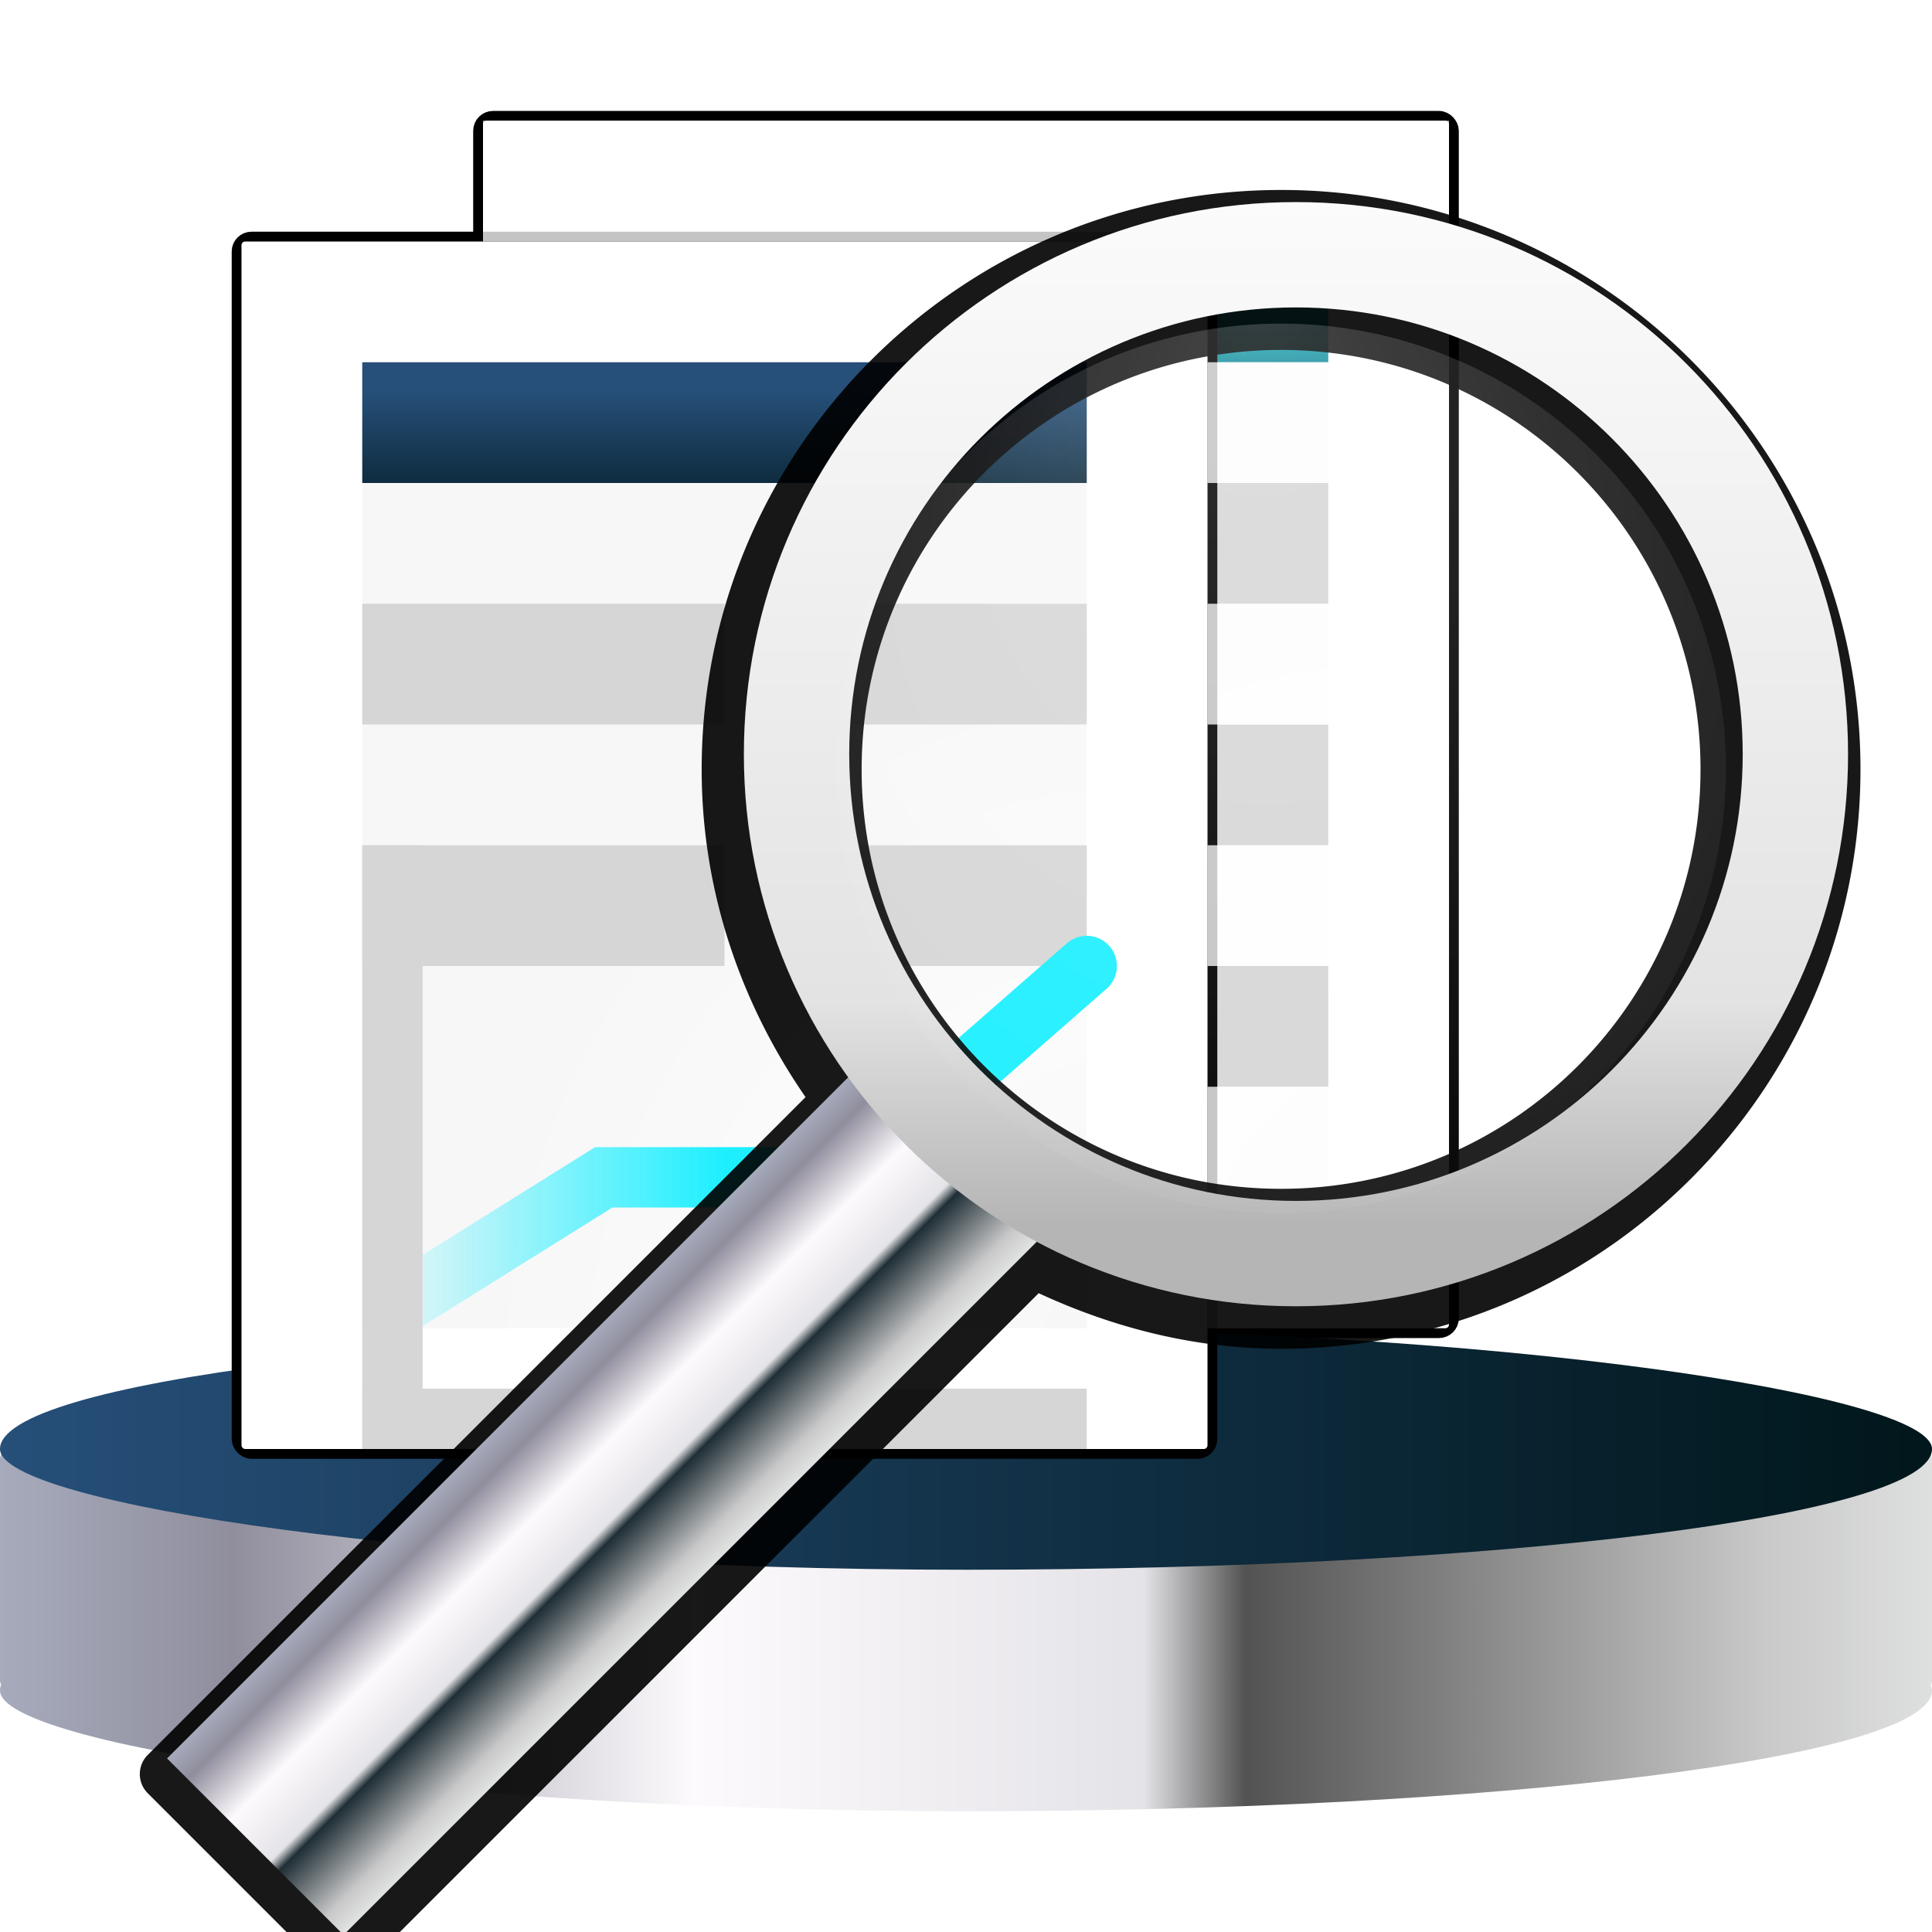 <?xml version="1.0" encoding="UTF-8" standalone="no"?>
<!-- Created with Inkscape (http://www.inkscape.org/) -->

<svg
   xmlns:dc="http://purl.org/dc/elements/1.1/"
   xmlns:cc="http://creativecommons.org/ns#"
   xmlns:rdf="http://www.w3.org/1999/02/22-rdf-syntax-ns#"
   xmlns:svg="http://www.w3.org/2000/svg"
   xmlns="http://www.w3.org/2000/svg"
   xmlns:xlink="http://www.w3.org/1999/xlink"
   xmlns:sodipodi="http://sodipodi.sourceforge.net/DTD/sodipodi-0.dtd"
   xmlns:inkscape="http://www.inkscape.org/namespaces/inkscape"
   width="128"
   height="128"
   id="svg2"
   sodipodi:version="0.32"
   inkscape:version="0.46+devel"
   sodipodi:docname="kdreportview16.svg"
   inkscape:output_extension="org.inkscape.output.svg.inkscape"
   version="1.0"
   inkscape:export-filename="/home/pinheiro/kdab/SVN-klaralv/trunk/Users/nuno/work/kdbproducts/reportviewer16.png"
   inkscape:export-xdpi="1440"
   inkscape:export-ydpi="1440">
  <sodipodi:namedview
     id="base"
     pagecolor="#ffffff"
     bordercolor="#666666"
     borderopacity="1.0"
     inkscape:pageopacity="0.0"
     inkscape:pageshadow="2"
     inkscape:zoom="0.25"
     inkscape:cx="-14.589778"
     inkscape:cy="-473.06514"
     inkscape:document-units="px"
     inkscape:current-layer="layer1"
     showgrid="true"
     showguides="true"
     inkscape:guide-bbox="true"
     inkscape:snap-global="true"
     inkscape:window-width="1245"
     inkscape:window-height="1041"
     inkscape:window-x="138"
     inkscape:window-y="72"
     inkscape:snap-bbox="true"
     inkscape:snap-nodes="true"
     inkscape:object-paths="true"
     inkscape:snap-intersection-paths="true">
    <inkscape:grid
       type="xygrid"
       id="grid3255"
       empspacing="5"
       visible="true"
       enabled="true"
       spacingx="8px"
       spacingy="8px" />
  </sodipodi:namedview>
  <defs
     id="defs4">
    <inkscape:perspective
       sodipodi:type="inkscape:persp3d"
       inkscape:vp_x="0 : 64 : 1"
       inkscape:vp_y="0 : 1000 : 0"
       inkscape:vp_z="128 : 64 : 1"
       inkscape:persp3d-origin="64 : 42.666667 : 1"
       id="perspective206" />
    <linearGradient
       id="linearGradient6889">
      <stop
         style="stop-color:#37efff;stop-opacity:1;"
         offset="0"
         id="stop6891" />
      <stop
         style="stop-color:#00515d;stop-opacity:1;"
         offset="1"
         id="stop6893" />
    </linearGradient>
    <linearGradient
       inkscape:collect="always"
       id="linearGradient7552">
      <stop
         style="stop-color:#1defff;stop-opacity:1;"
         offset="0"
         id="stop7554" />
      <stop
         style="stop-color:#1defff;stop-opacity:0;"
         offset="1"
         id="stop7556" />
    </linearGradient>
    <linearGradient
       id="linearGradient7514">
      <stop
         id="stop7516"
         offset="0"
         style="stop-color:#264f79;stop-opacity:1;" />
      <stop
         id="stop7518"
         offset="1"
         style="stop-color:#00161a;stop-opacity:1;" />
    </linearGradient>
    <linearGradient
       inkscape:collect="always"
       id="linearGradient7502">
      <stop
         style="stop-color:#ffffff;stop-opacity:1;"
         offset="0"
         id="stop7504" />
      <stop
         style="stop-color:#ffffff;stop-opacity:0;"
         offset="1"
         id="stop7506" />
    </linearGradient>
    <linearGradient
       id="linearGradient7449">
      <stop
         id="stop7451"
         offset="0"
         style="stop-color:#8cebff;stop-opacity:0.256" />
      <stop
         id="stop7453"
         offset="1"
         style="stop-color:#ffffff;stop-opacity:0;" />
    </linearGradient>
    <linearGradient
       inkscape:collect="always"
       id="linearGradient7339">
      <stop
         style="stop-color:#000000;stop-opacity:1;"
         offset="0"
         id="stop7341" />
      <stop
         style="stop-color:#000000;stop-opacity:0"
         offset="1"
         id="stop7343" />
    </linearGradient>
    <linearGradient
       id="linearGradient6064">
      <stop
         id="stop6066"
         offset="0"
         style="stop-color:#d9d9d9;stop-opacity:1;" />
      <stop
         style="stop-color:#efefef;stop-opacity:1;"
         offset="0.5"
         id="stop6072" />
      <stop
         id="stop6068"
         offset="1"
         style="stop-color:#dedede;stop-opacity:1;" />
    </linearGradient>
    <linearGradient
       id="linearGradient6048">
      <stop
         style="stop-color:#8cebff;stop-opacity:1;"
         offset="0"
         id="stop6050" />
      <stop
         style="stop-color:#ffffff;stop-opacity:0;"
         offset="1"
         id="stop6052" />
    </linearGradient>
    <linearGradient
       id="linearGradient3629">
      <stop
         id="stop3631"
         offset="0"
         style="stop-color:#1a1c21;stop-opacity:1;" />
      <stop
         style="stop-color:#d7dce9;stop-opacity:1;"
         offset="0.276"
         id="stop3633" />
      <stop
         id="stop3635"
         offset="0.513"
         style="stop-color:#828897;stop-opacity:1;" />
      <stop
         style="stop-color:#585e6e;stop-opacity:1;"
         offset="0.632"
         id="stop3637" />
      <stop
         id="stop3639"
         offset="0.691"
         style="stop-color:#43495a;stop-opacity:1;" />
      <stop
         id="stop3641"
         offset="0.75"
         style="stop-color:#2e3546;stop-opacity:1;" />
      <stop
         style="stop-color:#616e89;stop-opacity:1;"
         offset="0.781"
         id="stop3643" />
      <stop
         style="stop-color:#3d4351;stop-opacity:1;"
         offset="0.812"
         id="stop3645" />
      <stop
         style="stop-color:#4c515d;stop-opacity:1;"
         offset="0.875"
         id="stop3647" />
      <stop
         id="stop3649"
         offset="1"
         style="stop-color:#0c0c0d;stop-opacity:1;" />
    </linearGradient>
    <linearGradient
       id="linearGradient3593">
      <stop
         style="stop-color:#656c7f;stop-opacity:1;"
         offset="0"
         id="stop3595" />
      <stop
         id="stop3601"
         offset="0.276"
         style="stop-color:#d7dce9;stop-opacity:1;" />
      <stop
         style="stop-color:#828897;stop-opacity:1;"
         offset="0.513"
         id="stop3605" />
      <stop
         id="stop3607"
         offset="0.632"
         style="stop-color:#585e6e;stop-opacity:1;" />
      <stop
         style="stop-color:#43495a;stop-opacity:1;"
         offset="0.691"
         id="stop3613" />
      <stop
         style="stop-color:#2e3546;stop-opacity:1;"
         offset="0.75"
         id="stop3603" />
      <stop
         id="stop3615"
         offset="0.781"
         style="stop-color:#616e89;stop-opacity:1;" />
      <stop
         id="stop3611"
         offset="0.812"
         style="stop-color:#3d4351;stop-opacity:1;" />
      <stop
         id="stop3609"
         offset="0.875"
         style="stop-color:#4c515d;stop-opacity:1;" />
      <stop
         style="stop-color:#6a6e75;stop-opacity:1;"
         offset="1"
         id="stop3597" />
    </linearGradient>
    <linearGradient
       inkscape:collect="always"
       xlink:href="#linearGradient7339"
       id="linearGradient7345"
       x1="177.567"
       y1="171.527"
       x2="177.567"
       y2="142.794"
       gradientUnits="userSpaceOnUse" />
    <linearGradient
       inkscape:collect="always"
       xlink:href="#linearGradient3593"
       id="linearGradient7355"
       gradientUnits="userSpaceOnUse"
       gradientTransform="translate(108.75,68.5)"
       x1="3"
       y1="87.562"
       x2="126.031"
       y2="87.562" />
    <radialGradient
       inkscape:collect="always"
       xlink:href="#linearGradient6048"
       id="radialGradient7384"
       gradientUnits="userSpaceOnUse"
       gradientTransform="matrix(1.131,0,0,0.442,-8.317,22.155)"
       cx="63.437"
       cy="152.36"
       fx="70.939"
       fy="180.386"
       r="56.657" />
    <radialGradient
       inkscape:collect="always"
       xlink:href="#linearGradient7449"
       id="radialGradient7386"
       gradientUnits="userSpaceOnUse"
       gradientTransform="matrix(1.387,0,0,0.541,-24.544,6.943)"
       cx="63.437"
       cy="152.36"
       fx="50.098"
       fy="121.42"
       r="56.657" />
    <linearGradient
       inkscape:collect="always"
       xlink:href="#linearGradient3629"
       id="linearGradient4399"
       gradientUnits="userSpaceOnUse"
       gradientTransform="translate(0,-82)"
       x1="6.188"
       y1="75.125"
       x2="122.844"
       y2="75.125" />
    <linearGradient
       y2="43.644"
       x2="309.529"
       y1="166.492"
       x1="309.529"
       gradientTransform="translate(92.907,0)"
       gradientUnits="userSpaceOnUse"
       id="linearGradient3899"
       xlink:href="#linearGradient3809"
       inkscape:collect="always" />
    <linearGradient
       id="linearGradient3809">
      <stop
         id="stop3811"
         offset="0"
         style="stop-color:#f6f6f6;stop-opacity:1;" />
      <stop
         style="stop-color:#c0c0c0;stop-opacity:1;"
         offset="0.5"
         id="stop3825" />
      <stop
         id="stop3813"
         offset="1"
         style="stop-color:#f6f6f6;stop-opacity:1" />
    </linearGradient>
    <linearGradient
       id="linearGradient4016"
       inkscape:collect="always">
      <stop
         id="stop4018"
         offset="0"
         style="stop-color:#ffffff;stop-opacity:1;" />
      <stop
         id="stop4020"
         offset="1"
         style="stop-color:#ffffff;stop-opacity:0;" />
    </linearGradient>
    <linearGradient
       id="linearGradient4029">
      <stop
         id="stop4031"
         offset="0"
         style="stop-color:#a6abbc;stop-opacity:1" />
      <stop
         style="stop-color:#908e9d;stop-opacity:1"
         offset="0.119"
         id="stop4041" />
      <stop
         id="stop4043"
         offset="0.355"
         style="stop-color:#fdfafd;stop-opacity:1" />
      <stop
         style="stop-color:#e4e3e7;stop-opacity:1"
         offset="0.586"
         id="stop4039" />
      <stop
         style="stop-color:#1f2e35;stop-opacity:1;"
         offset="0.638"
         id="stop4037" />
      <stop
         id="stop4045"
         offset="0.902"
         style="stop-color:#c8c8c9;stop-opacity:1" />
      <stop
         id="stop4033"
         offset="1"
         style="stop-color:#e1e2e2;stop-opacity:1" />
    </linearGradient>
    <linearGradient
       id="linearGradient4016-9"
       inkscape:collect="always">
      <stop
         id="stop4018-4"
         offset="0"
         style="stop-color:#ffffff;stop-opacity:1;" />
      <stop
         id="stop4020-9"
         offset="1"
         style="stop-color:#ffffff;stop-opacity:0;" />
    </linearGradient>
    <linearGradient
       id="linearGradient4029-0"
       inkscape:collect="always">
      <stop
         id="stop4031-4"
         offset="0"
         style="stop-color:#a6abbc;stop-opacity:1" />
      <stop
         style="stop-color:#908e9d;stop-opacity:1"
         offset="0.119"
         id="stop4041-5" />
      <stop
         id="stop4043-4"
         offset="0.355"
         style="stop-color:#fdfafd;stop-opacity:1" />
      <stop
         style="stop-color:#e4e3e7;stop-opacity:1"
         offset="0.586"
         id="stop4039-2" />
      <stop
         style="stop-color:#535353;stop-opacity:1"
         offset="0.638"
         id="stop4037-4" />
      <stop
         id="stop4045-9"
         offset="0.902"
         style="stop-color:#c8c8c9;stop-opacity:1" />
      <stop
         id="stop4033-9"
         offset="1"
         style="stop-color:#e1e2e2;stop-opacity:1" />
    </linearGradient>
    <linearGradient
       id="linearGradient4357-0">
      <stop
         id="stop4359-5"
         offset="0"
         style="stop-color:#ffffff;stop-opacity:1;" />
      <stop
         style="stop-color:#e3e3e3;stop-opacity:1;"
         offset="0.808"
         id="stop4361-1" />
      <stop
         id="stop4363-1"
         offset="1"
         style="stop-color:#b5b5b5;stop-opacity:1;" />
    </linearGradient>
    <linearGradient
       inkscape:collect="always"
       xlink:href="#linearGradient4016"
       id="linearGradient6741"
       gradientUnits="userSpaceOnUse"
       gradientTransform="matrix(0.488,0,0,0.488,409.468,1475.46)"
       x1="444.235"
       y1="-2.772"
       x2="444.235"
       y2="275.543" />
    <linearGradient
       inkscape:collect="always"
       xlink:href="#linearGradient4029"
       id="linearGradient6755"
       gradientUnits="userSpaceOnUse"
       gradientTransform="matrix(0.469,0.271,-0.271,0.469,-81.835,-114.434)"
       x1="414.014"
       y1="204.937"
       x2="436.076"
       y2="204.937" />
    <radialGradient
       inkscape:collect="always"
       xlink:href="#linearGradient7502"
       id="radialGradient5083"
       gradientUnits="userSpaceOnUse"
       gradientTransform="matrix(1,0,0,0.237,0,16.226)"
       cx="67.116"
       cy="21.271"
       fx="67.116"
       fy="21.271"
       r="14.473" />
    <radialGradient
       inkscape:collect="always"
       xlink:href="#linearGradient7502"
       id="radialGradient5189"
       gradientUnits="userSpaceOnUse"
       gradientTransform="matrix(1.16,0,0,1.175,-33.028,2.829)"
       cx="67.116"
       cy="21.271"
       fx="67.116"
       fy="21.271"
       r="14.473" />
    <radialGradient
       inkscape:collect="always"
       xlink:href="#linearGradient7502"
       id="radialGradient5372"
       gradientUnits="userSpaceOnUse"
       gradientTransform="matrix(1,0,0,0.237,0,16.226)"
       cx="67.116"
       cy="21.271"
       fx="67.116"
       fy="21.271"
       r="14.473" />
    <radialGradient
       inkscape:collect="always"
       xlink:href="#linearGradient7502"
       id="radialGradient5374"
       gradientUnits="userSpaceOnUse"
       gradientTransform="matrix(1.16,0,0,1.175,-33.028,2.829)"
       cx="67.116"
       cy="21.271"
       fx="67.116"
       fy="21.271"
       r="14.473" />
    <linearGradient
       inkscape:collect="always"
       xlink:href="#linearGradient7502"
       id="linearGradient5428"
       gradientUnits="userSpaceOnUse"
       gradientTransform="matrix(1,0,0,-1,0,179)"
       x1="82.5"
       y1="79.242"
       x2="82.5"
       y2="115.5" />
    <linearGradient
       inkscape:collect="always"
       xlink:href="#linearGradient4016-9"
       id="linearGradient5552"
       gradientUnits="userSpaceOnUse"
       x1="100.998"
       y1="75.989"
       x2="100.998"
       y2="120.263"
       gradientTransform="matrix(1,0,0,-1,91,176)" />
    <linearGradient
       inkscape:collect="always"
       xlink:href="#linearGradient4029-0"
       id="linearGradient4684"
       x1="0"
       y1="111.35"
       x2="129.3"
       y2="111.35"
       gradientUnits="userSpaceOnUse"
       gradientTransform="translate(0,-8)" />
    <linearGradient
       inkscape:collect="always"
       xlink:href="#linearGradient4029-0"
       id="linearGradient4692"
       gradientUnits="userSpaceOnUse"
       x1="0"
       y1="111.35"
       x2="129.3"
       y2="111.35" />
    <linearGradient
       inkscape:collect="always"
       xlink:href="#linearGradient7514"
       id="linearGradient4696"
       gradientUnits="userSpaceOnUse"
       x1="0"
       y1="111.35"
       x2="129.3"
       y2="111.35"
       gradientTransform="translate(0,-16)" />
    <radialGradient
       inkscape:collect="always"
       xlink:href="#linearGradient7502"
       id="radialGradient4893"
       gradientUnits="userSpaceOnUse"
       gradientTransform="matrix(1,0,0,0.237,0,16.226)"
       cx="67.116"
       cy="21.271"
       fx="67.116"
       fy="21.271"
       r="14.473" />
    <radialGradient
       inkscape:collect="always"
       xlink:href="#linearGradient7502"
       id="radialGradient4895"
       gradientUnits="userSpaceOnUse"
       gradientTransform="matrix(1.16,0,0,1.175,-33.028,2.829)"
       cx="67.116"
       cy="21.271"
       fx="67.116"
       fy="21.271"
       r="14.473" />
    <radialGradient
       inkscape:collect="always"
       xlink:href="#linearGradient7502"
       id="radialGradient4950"
       gradientUnits="userSpaceOnUse"
       gradientTransform="matrix(1,0,0,0.237,0,16.226)"
       cx="67.116"
       cy="21.271"
       fx="67.116"
       fy="21.271"
       r="14.473" />
    <radialGradient
       inkscape:collect="always"
       xlink:href="#linearGradient7502"
       id="radialGradient4952"
       gradientUnits="userSpaceOnUse"
       gradientTransform="matrix(1.16,0,0,1.175,-33.028,2.829)"
       cx="67.116"
       cy="21.271"
       fx="67.116"
       fy="21.271"
       r="14.473" />
    <radialGradient
       inkscape:collect="always"
       xlink:href="#linearGradient7502"
       id="radialGradient5060"
       gradientUnits="userSpaceOnUse"
       gradientTransform="matrix(1.16,0,0,1.175,-33.028,2.829)"
       cx="67.116"
       cy="21.271"
       fx="67.116"
       fy="21.271"
       r="14.473" />
    <radialGradient
       inkscape:collect="always"
       xlink:href="#linearGradient7502"
       id="radialGradient5136"
       gradientUnits="userSpaceOnUse"
       gradientTransform="matrix(1.16,0,0,1.175,-33.028,-125.592)"
       cx="67.116"
       cy="21.271"
       fx="67.116"
       fy="21.271"
       r="14.473" />
    <linearGradient
       inkscape:collect="always"
       xlink:href="#linearGradient7514"
       id="linearGradient5141"
       gradientUnits="userSpaceOnUse"
       gradientTransform="matrix(0.96,0,0,1.333,-11.52,1.333)"
       x1="86"
       y1="18.5"
       x2="86"
       y2="25.861" />
    <radialGradient
       inkscape:collect="always"
       xlink:href="#linearGradient6064"
       id="radialGradient5146"
       gradientUnits="userSpaceOnUse"
       gradientTransform="matrix(1.572,0.353,-0.35,1.623,-18.495,-64.356)"
       cx="78.035"
       cy="78.674"
       fx="78.035"
       fy="78.674"
       r="29" />
    <filter
       inkscape:collect="always"
       id="filter5176"
       x="-0.129"
       width="1.259"
       y="-0.104"
       height="1.207">
      <feGaussianBlur
         inkscape:collect="always"
         stdDeviation="3.452"
         id="feGaussianBlur5178" />
    </filter>
    <radialGradient
       inkscape:collect="always"
       xlink:href="#linearGradient6064"
       id="radialGradient5201"
       gradientUnits="userSpaceOnUse"
       gradientTransform="matrix(1.572,0.353,-0.35,1.623,-2.495,-72.356)"
       cx="78.035"
       cy="78.674"
       fx="78.035"
       fy="78.674"
       r="29" />
    <linearGradient
       inkscape:collect="always"
       xlink:href="#linearGradient6889"
       id="linearGradient5203"
       gradientUnits="userSpaceOnUse"
       gradientTransform="matrix(0.96,0,0,1.333,4.48,-6.667)"
       x1="86"
       y1="18.5"
       x2="86"
       y2="25.861" />
    <linearGradient
       inkscape:collect="always"
       xlink:href="#linearGradient7552"
       id="linearGradient5224"
       x1="48"
       y1="80"
       x2="24"
       y2="80"
       gradientUnits="userSpaceOnUse" />
    <filter
       inkscape:collect="always"
       id="filter5268">
      <feGaussianBlur
         inkscape:collect="always"
         stdDeviation="2.735"
         id="feGaussianBlur5270" />
    </filter>
    <linearGradient
       inkscape:collect="always"
       xlink:href="#linearGradient4029"
       id="linearGradient5279"
       gradientUnits="userSpaceOnUse"
       gradientTransform="translate(152.4,5.154)"
       x1="-192"
       y1="120"
       x2="-176"
       y2="120" />
    <linearGradient
       inkscape:collect="always"
       xlink:href="#linearGradient4357-0"
       id="linearGradient5281"
       gradientUnits="userSpaceOnUse"
       x1="-161.933"
       y1="-0.025"
       x2="-161.933"
       y2="74.067" />
    <radialGradient
       inkscape:collect="always"
       xlink:href="#linearGradient4016-9"
       id="radialGradient5291"
       cx="80"
       cy="32"
       fx="78.939"
       fy="10.787"
       r="32"
       gradientUnits="userSpaceOnUse"
       gradientTransform="matrix(1.541,0,0,1.541,-43.313,-17.325)" />
    <filter
       inkscape:collect="always"
       id="filter5305">
      <feGaussianBlur
         inkscape:collect="always"
         stdDeviation="0.877"
         id="feGaussianBlur5307" />
    </filter>
    <linearGradient
       inkscape:collect="always"
       xlink:href="#linearGradient4029"
       id="linearGradient2992"
       gradientUnits="userSpaceOnUse"
       gradientTransform="matrix(1.034,0,0,1.034,288.703,-82.572)"
       x1="-192"
       y1="120"
       x2="-176"
       y2="120" />
    <linearGradient
       inkscape:collect="always"
       xlink:href="#linearGradient4357-0"
       id="linearGradient2995"
       gradientUnits="userSpaceOnUse"
       x1="-161.933"
       y1="-0.025"
       x2="-161.933"
       y2="74.067" />
  </defs>
  <g
     inkscape:label="Camada 1"
     inkscape:groupmode="layer"
     id="layer1">
    <rect
       style="fill:#0e0e0e;fill-opacity:1;stroke:#000000;stroke-width:1.3;stroke-linecap:round;stroke-linejoin:round;stroke-miterlimit:4;stroke-opacity:1;stroke-dasharray:none;stroke-dashoffset:0;filter:url(#filter5176)"
       id="rect5180"
       width="64"
       height="80"
       x="32"
       y="8"
       rx="0.664"
       ry="0.664" />
    <rect
       ry="0.244"
       rx="0.244"
       y="8"
       x="32"
       height="80"
       width="64"
       id="rect5182"
       style="fill:#ffffff;fill-opacity:1;stroke:#d5fcff;stroke-width:0;stroke-linecap:round;stroke-linejoin:round;stroke-miterlimit:4;stroke-opacity:1;stroke-dasharray:none;stroke-dashoffset:0" />
    <path
       style="opacity:0.256;fill:url(#radialGradient5201);fill-opacity:1;stroke:#d5fcff;stroke-width:0;stroke-linecap:round;stroke-linejoin:round;stroke-miterlimit:4;stroke-opacity:1;stroke-dashoffset:0"
       d="m 40,16 48,0 0,64 -48,0 0,-64 z"
       id="path5184"
       sodipodi:nodetypes="ccccc" />
    <rect
       style="fill:url(#linearGradient5203);fill-opacity:1.0;stroke:#d5fcff;stroke-width:0;stroke-linecap:round;stroke-linejoin:round;stroke-miterlimit:4;stroke-opacity:1;stroke-dasharray:none;stroke-dashoffset:0"
       id="rect5186"
       width="48"
       height="8"
       x="40"
       y="16" />
    <rect
       ry="0"
       rx="0"
       y="32"
       x="40"
       height="8"
       width="24"
       id="rect5188"
       style="fill:#d6d6d6;fill-opacity:1;stroke:#d5fcff;stroke-width:0;stroke-linecap:round;stroke-linejoin:round;stroke-miterlimit:4;stroke-opacity:1;stroke-dasharray:none;stroke-dashoffset:0" />
    <rect
       style="fill:#d6d6d6;fill-opacity:1;stroke:#d5fcff;stroke-width:0;stroke-linecap:round;stroke-linejoin:round;stroke-miterlimit:4;stroke-opacity:1;stroke-dasharray:none;stroke-dashoffset:0"
       id="rect5190"
       width="16"
       height="8"
       x="72"
       y="32"
       rx="0"
       ry="0" />
    <rect
       style="fill:#d6d6d6;fill-opacity:1;stroke:#d5fcff;stroke-width:0;stroke-linecap:round;stroke-linejoin:round;stroke-miterlimit:4;stroke-opacity:1;stroke-dasharray:none;stroke-dashoffset:0"
       id="rect5192"
       width="24"
       height="8"
       x="40"
       y="48"
       rx="0"
       ry="0" />
    <rect
       ry="0"
       rx="0"
       y="48"
       x="72"
       height="8"
       width="16"
       id="rect5194"
       style="fill:#d6d6d6;fill-opacity:1;stroke:#d5fcff;stroke-width:0;stroke-linecap:round;stroke-linejoin:round;stroke-miterlimit:4;stroke-opacity:1;stroke-dasharray:none;stroke-dashoffset:0" />
    <rect
       ry="0"
       rx="0"
       y="64"
       x="40"
       height="8"
       width="24"
       id="rect5196"
       style="fill:#d6d6d6;fill-opacity:1;stroke:#d5fcff;stroke-width:0;stroke-linecap:round;stroke-linejoin:round;stroke-miterlimit:4;stroke-opacity:1;stroke-dasharray:none;stroke-dashoffset:0" />
    <rect
       style="fill:#d6d6d6;fill-opacity:1;stroke:#d5fcff;stroke-width:0;stroke-linecap:round;stroke-linejoin:round;stroke-miterlimit:4;stroke-opacity:1;stroke-dasharray:none;stroke-dashoffset:0"
       id="rect5198"
       width="16"
       height="8"
       x="72"
       y="64"
       rx="0"
       ry="0" />
    <flowRoot
       xml:space="preserve"
       id="flowRoot8728"
       style="font-size:10"><flowRegion
         id="flowRegion8730"><rect
           id="rect8732"
           width="547.301"
           height="738.219"
           x="-608.112"
           y="-139.286" /></flowRegion><flowPara
         id="flowPara8734" /></flowRoot>    <rect
       ry="0.398"
       rx="0.333"
       y="-24.363"
       x="1871.231"
       height="3.25"
       width="0"
       id="rect3736"
       style="opacity:0.768;fill:#ffffff;fill-opacity:1;stroke:none" />
    <g
       inkscape:label="fill text"
       id="g3232"
       transform="translate(2348.846,-588.542)" />
    <g
       inkscape:label="fill text"
       id="g4591"
       transform="translate(2348.846,-588.542)" />
    <g
       transform="translate(1997.39,-668.927)"
       id="g5869"
       inkscape:label="fill text" />
    <g
       transform="translate(1997.39,-668.927)"
       id="g5871"
       inkscape:label="fill text" />
    <g
       id="g5368"
       inkscape:label="fill text"
       transform="translate(2595.92,-527.232)" />
    <g
       id="g7458"
       transform="matrix(0.048,0,0,0.048,1879.716,-200.205)"
       style="opacity:0.362;fill:#ffffff;fill-opacity:1">
      <g
         transform="matrix(0.785,0,0,0.785,416.272,35.267)"
         id="g7460"
         style="fill:#ffffff;fill-opacity:1" />
    </g>
    <g
       transform="matrix(0.048,0,0,0.048,1879.716,-195.179)"
       id="g7486"
       style="opacity:0.362;fill:#ffffff;fill-opacity:1">
      <g
         id="g7488"
         transform="matrix(0.785,0,0,0.785,416.272,35.267)"
         style="fill:#ffffff;fill-opacity:1" />
    </g>
    <g
       id="g7518"
       transform="matrix(0.048,0,0,0.048,1879.716,-190.153)"
       style="opacity:0.362;fill:#ffffff;fill-opacity:1">
      <g
         transform="matrix(0.785,0,0,0.785,416.272,35.267)"
         id="g7520"
         style="fill:#ffffff;fill-opacity:1" />
    </g>
    <g
       inkscape:label="lorem ipsum"
       id="g9542"
       transform="translate(190.231,-95.475)" />
    <g
       id="g5369"
       transform="matrix(0.953,-0.192,0.192,0.953,37.71,-11.473)" />
    <g
       id="g7051"
       transform="matrix(0.953,-0.192,0.192,0.953,37.71,-11.473)" />
    <flowRoot
       xml:space="preserve"
       id="flowRoot4095"
       style="font-size:1"><flowRegion
         id="flowRegion4097"><rect
           id="rect4099"
           width="16.617"
           height="21.655"
           x="42.073"
           y="44.119"
           style="font-size:1" /></flowRegion><flowPara
         id="flowPara4101" /></flowRoot>    <flowRoot
       xml:space="preserve"
       id="flowRoot4105"
       style="font-size:1"><flowRegion
         id="flowRegion4107"><rect
           id="rect4109"
           width="30.229"
           height="25.279"
           x="38.714"
           y="42.087"
           style="font-size:1" /></flowRegion><flowPara
         id="flowPara4111" /></flowRoot>    <g
       inkscape:label="fill text"
       id="g3232-3"
       transform="translate(383.017,1565.482)" />
    <g
       id="g4591-3"
       inkscape:label="fill text"
       transform="translate(383.017,1565.482)" />
    <rect
       style="fill:url(#linearGradient4684);fill-opacity:1;stroke:none"
       id="rect4675"
       width="128"
       height="16"
       x="0"
       y="96"
       rx="0.664"
       ry="0.664" />
    <rect
       ry="8"
       rx="64"
       y="104"
       x="0"
       height="16"
       width="128"
       id="rect4690"
       style="fill:url(#linearGradient4692);fill-opacity:1;stroke:none" />
    <rect
       style="fill:url(#linearGradient4696);fill-opacity:1;stroke:none"
       id="rect4694"
       width="128"
       height="16"
       x="0"
       y="88"
       rx="64"
       ry="8" />
    <rect
       ry="0.664"
       rx="0.664"
       y="16"
       x="16"
       height="80"
       width="64"
       id="rect7470"
       style="fill:#0e0e0e;fill-opacity:1;stroke:#000000;stroke-width:1.3;stroke-linecap:round;stroke-linejoin:round;stroke-miterlimit:4;stroke-opacity:1;stroke-dasharray:none;stroke-dashoffset:0;filter:url(#filter5176)" />
    <rect
       style="fill:#ffffff;fill-opacity:1;stroke:#d5fcff;stroke-width:0;stroke-linecap:round;stroke-linejoin:round;stroke-miterlimit:4;stroke-opacity:1;stroke-dasharray:none;stroke-dashoffset:0"
       id="rect7455"
       width="64"
       height="80"
       x="16"
       y="16"
       rx="0.244"
       ry="0.244" />
    <path
       sodipodi:nodetypes="ccccc"
       id="path4776"
       d="m 24,24 48,0 0,64 -48,0 0,-64 z"
       style="opacity:0.256;fill:url(#radialGradient5146);fill-opacity:1;stroke:#d5fcff;stroke-width:0;stroke-linecap:round;stroke-linejoin:round;stroke-miterlimit:4;stroke-opacity:1;stroke-dashoffset:0" />
    <rect
       y="24"
       x="24"
       height="8"
       width="48"
       id="rect4782"
       style="fill:url(#linearGradient5141);fill-opacity:1;stroke:#d5fcff;stroke-width:0;stroke-linecap:round;stroke-linejoin:round;stroke-miterlimit:4;stroke-opacity:1;stroke-dasharray:none;stroke-dashoffset:0" />
    <rect
       style="fill:#d6d6d6;fill-opacity:1;stroke:#d5fcff;stroke-width:0;stroke-linecap:round;stroke-linejoin:round;stroke-miterlimit:4;stroke-opacity:1;stroke-dasharray:none;stroke-dashoffset:0"
       id="rect4830"
       width="24"
       height="8"
       x="24"
       y="40"
       rx="0"
       ry="0" />
    <rect
       ry="0"
       rx="0"
       y="40"
       x="56"
       height="8"
       width="16"
       id="rect5150"
       style="fill:#d6d6d6;fill-opacity:1;stroke:#d5fcff;stroke-width:0;stroke-linecap:round;stroke-linejoin:round;stroke-miterlimit:4;stroke-opacity:1;stroke-dasharray:none;stroke-dashoffset:0" />
    <rect
       ry="0"
       rx="0"
       y="56"
       x="24"
       height="8"
       width="24"
       id="rect5152"
       style="fill:#d6d6d6;fill-opacity:1;stroke:#d5fcff;stroke-width:0;stroke-linecap:round;stroke-linejoin:round;stroke-miterlimit:4;stroke-opacity:1;stroke-dasharray:none;stroke-dashoffset:0" />
    <rect
       style="fill:#d6d6d6;fill-opacity:1;stroke:#d5fcff;stroke-width:0;stroke-linecap:round;stroke-linejoin:round;stroke-miterlimit:4;stroke-opacity:1;stroke-dasharray:none;stroke-dashoffset:0"
       id="rect5154"
       width="16"
       height="8"
       x="56"
       y="56"
       rx="0"
       ry="0" />
    <rect
       style="fill:#ffffff;fill-opacity:0.906;stroke:none;opacity:0.847"
       id="rect5205"
       width="64"
       height="8"
       x="32"
       y="8" />
    <rect
       y="24"
       x="80"
       height="8"
       width="8"
       id="rect5207"
       style="fill:#ffffff;fill-opacity:0.906;stroke:none;opacity:0.847" />
    <rect
       style="fill:#ffffff;fill-opacity:0.906;stroke:none;opacity:0.847"
       id="rect5209"
       width="8"
       height="8"
       x="80"
       y="40" />
    <rect
       y="56"
       x="80"
       height="8"
       width="8"
       id="rect5211"
       style="fill:#ffffff;fill-opacity:0.906;stroke:none;opacity:0.847" />
    <rect
       style="fill:#ffffff;fill-opacity:0.906;stroke:none;opacity:0.847"
       id="rect5213"
       width="8"
       height="16"
       x="80"
       y="72" />
    <path
       style="stroke-width:4;stroke:url(#linearGradient5224);fill:none;stroke-miterlimit:3.8;stroke-dasharray:none;stroke-linecap:round"
       d="M 24,88 40,78 56,78 72,64"
       id="path5215"
       sodipodi:nodetypes="cccc" />
    <rect
       style="fill:#d6d6d6;fill-opacity:1;stroke:#d5fcff;stroke-width:0;stroke-linecap:round;stroke-linejoin:round;stroke-miterlimit:4;stroke-opacity:1;stroke-dasharray:none;stroke-dashoffset:0"
       id="rect5226"
       width="4"
       height="40"
       x="24"
       y="56"
       rx="0"
       ry="0" />
    <rect
       ry="0"
       rx="0"
       y="-72"
       x="92"
       height="48"
       width="4"
       id="rect5228"
       style="fill:#d6d6d6;fill-opacity:1;stroke:#d5fcff;stroke-width:0;stroke-linecap:round;stroke-linejoin:round;stroke-miterlimit:4;stroke-opacity:1;stroke-dasharray:none;stroke-dashoffset:0"
       transform="matrix(0,1,-1,0,0,0)" />
    <path
       sodipodi:type="inkscape:offset"
       inkscape:radius="1.7357014"
       inkscape:original="M -67.71875 -16.625 C -87.2656 -16.625 -103.09375 -0.796847 -103.09375 18.75 C -103.09375 26.730952 -100.4531 34.083168 -96 40 L -139.125 83.125 L -127.8125 94.4375 L -83.6875 50.3125 C -78.89189 52.74028 -73.46459 54.125 -67.71875 54.125 C -48.1719 54.125 -32.34375 38.296847 -32.34375 18.75 C -32.34375 -0.796847 -48.1719 -16.625 -67.71875 -16.625 z M -67.71875 -9.875 C -51.91938 -9.875 -39.09375 2.950623 -39.09375 18.75 C -39.09375 34.549377 -51.91938 47.375 -67.71875 47.375 C -83.51812 47.375 -96.34375 34.549377 -96.34375 18.75 C -96.34375 2.950623 -83.51812 -9.875 -67.71875 -9.875 z "
       style="fill:#000000;fill-opacity:0.906;stroke:none;filter:url(#filter5268)"
       id="path2997"
       d="m -67.719,-18.375 c -20.484,0 -37.125,16.641 -37.125,37.125 0,7.82 2.524,15.017 6.656,21 l -42.156,42.156 a 1.736,1.736 0 0 0 0,2.438 l 11.312,11.312 a 1.736,1.736 0 0 0 2.438,0 L -83.25,52.312 c 4.739,2.197 9.964,3.562 15.531,3.562 20.484,0 37.125,-16.641 37.125,-37.125 0,-20.484 -16.641,-37.125 -37.125,-37.125 z m 0,10.25 c 14.86,0 26.875,12.015 26.875,26.875 0,14.86 -12.015,26.875 -26.875,26.875 -14.86,0 -26.875,-12.015 -26.875,-26.875 0,-14.86 12.015,-26.875 26.875,-26.875 z"
       transform="matrix(1.034,0,0,1.034,154.896,31.586)" />
    <rect
       style="fill:url(#linearGradient2992);fill-opacity:1;stroke:none"
       id="rect5247"
       width="16.54"
       height="66.162"
       x="90.218"
       y="8.401"
       transform="matrix(0.707,0.707,-0.707,0.707,0,0)" />
    <path
       sodipodi:type="inkscape:offset"
       inkscape:radius="-0.62061185"
       inkscape:original="M -156 8 C -175.88225 8 -192 24.117749 -192 44 C -192 63.882251 -175.88225 80 -156 80 C -136.11775 80 -120 63.882251 -120 44 C -120 24.117749 -136.11775 8 -156 8 z M -156 16 C -140.53603 16 -128 28.536027 -128 44 C -128 59.463973 -140.53603 72 -156 72 C -171.46397 72 -184 59.463973 -184 44 C -184 28.536027 -171.46397 16 -156 16 z "
       style="fill:url(#linearGradient2995);fill-opacity:1;stroke:none"
       id="path5243"
       d="m -156,8.625 c -19.547,0 -35.375,15.828 -35.375,35.375 0,19.547 15.828,35.375 35.375,35.375 19.547,0 35.375,-15.828 35.375,-35.375 0,-19.547 -15.828,-35.375 -35.375,-35.375 z m 0,6.75 c 15.799,0 28.625,12.826 28.625,28.625 0,15.799 -12.826,28.625 -28.625,28.625 -15.799,0 -28.625,-12.826 -28.625,-28.625 0,-15.799 12.826,-28.625 28.625,-28.625 z"
       transform="matrix(1.034,0,0,1.034,247.165,4.47)" />
    <path
       sodipodi:type="arc"
       style="fill:url(#radialGradient5291);fill-opacity:1;stroke:none;filter:url(#filter5305);opacity:0.437"
       id="path5283"
       sodipodi:cx="80"
       sodipodi:cy="32"
       sodipodi:rx="32"
       sodipodi:ry="32"
       d="m 112,32 a 32,32 0 1 1 -64,0 32,32 0 1 1 64,0 z"
       transform="matrix(0.921,0,0,0.921,11.196,21.439)" />
  </g>
  <g
     id="g8787"
     inkscape:groupmode="layer"
     inkscape:label="lorem ipsum" />
</svg>
